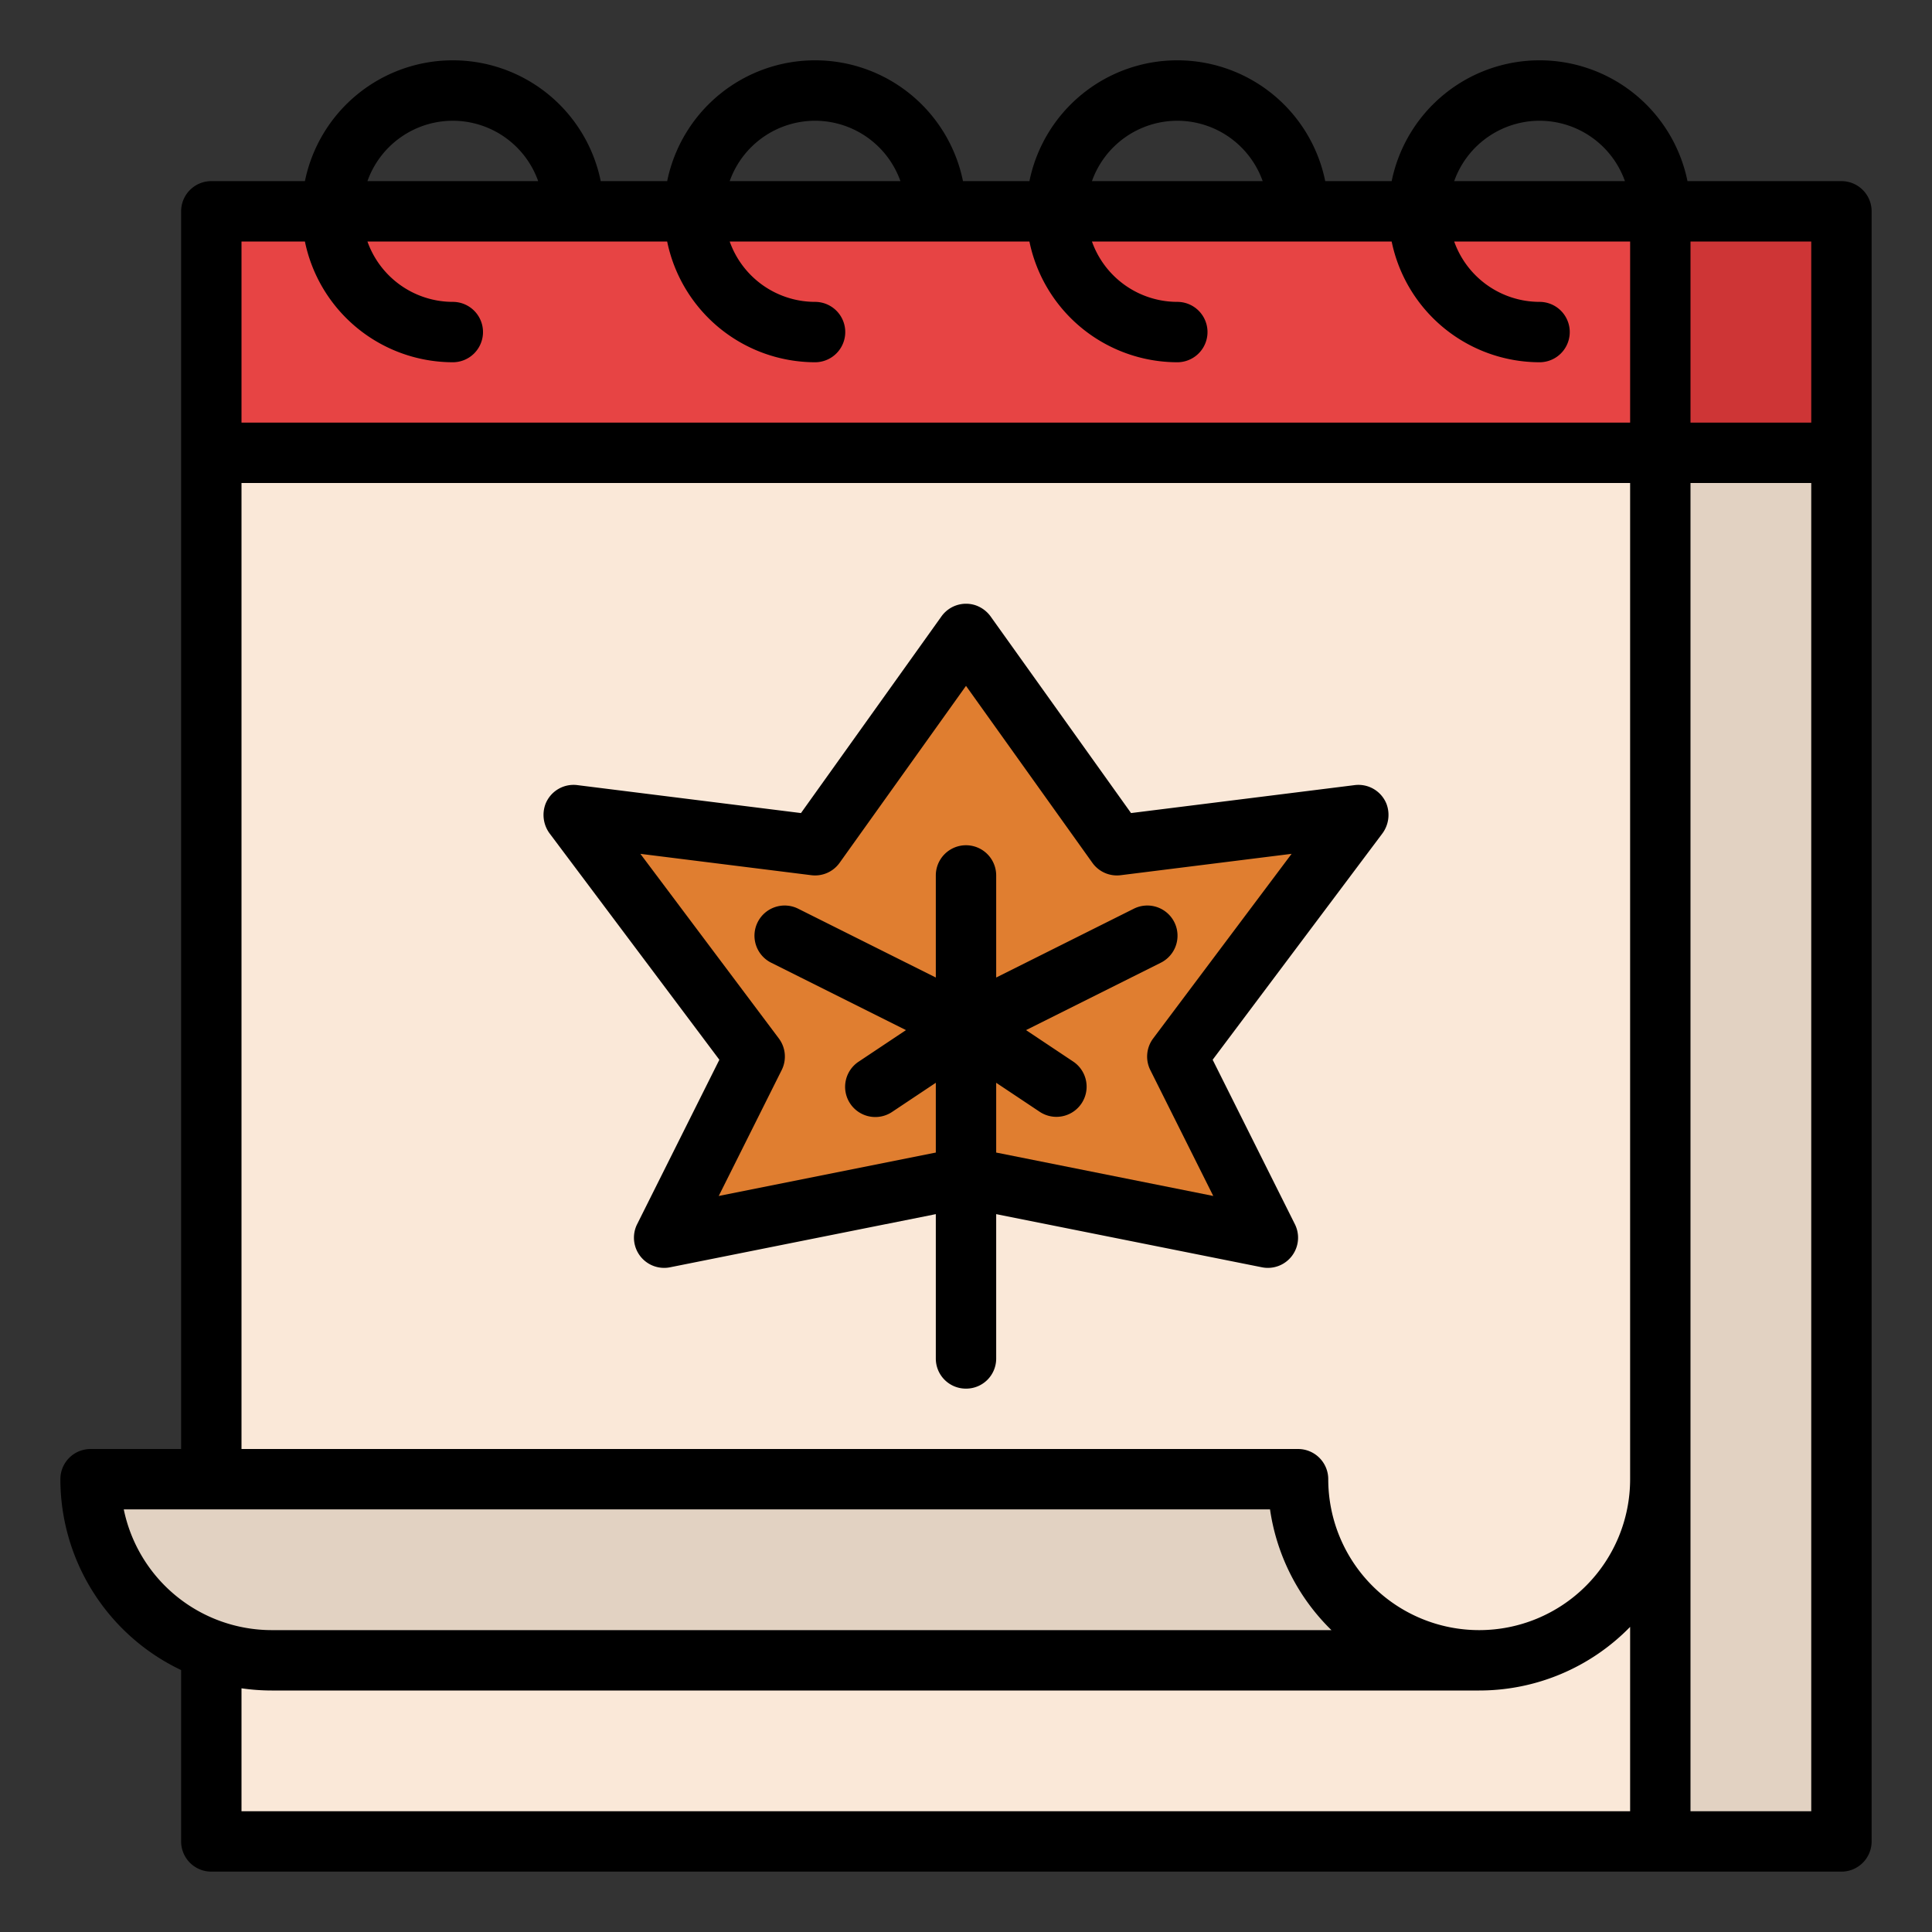 <svg id="Filled" height="512" viewBox="0 0 512 512" width="512" xmlns="http://www.w3.org/2000/svg"><rect x="0" y="0" width="512" height="512" fill="#333333" stroke="none"/><path d="m56 56h384v64h-384z" fill="#e74444"/><path d="m440 56h48v64h-48z" fill="#ce3536"/><path d="m56 120h384v368h-384z" fill="#fae8d8"/><path d="m440 120h48v368h-48z" fill="#e2d2c2"/><path d="m392 440h-320a48 48 0 0 1 -48-48h320a48 48 0 0 0 48 48z" fill="#e2d2c2"/><path d="m312 280 24 48-80-16-80 16 24-48-48-64 64 8 40-56 40 56 64-8z" fill="#e07e30"/><path d="m48 442.586v45.414a8 8 0 0 0 8 8h432a8 8 0 0 0 8-8v-432a8 8 0 0 0 -8-8h-40.8a40 40 0 0 0 -78.39 0h-17.61a40 40 0 0 0 -78.39 0h-17.61a40 40 0 0 0 -78.39 0h-17.61a40 40 0 0 0 -78.39 0h-24.81a8 8 0 0 0 -8 8v328h-24a8 8 0 0 0 -8 8 56.069 56.069 0 0 0 32 50.586zm400-378.586h32v48h-32zm0 64h32v352h-32zm-16 352h-368v-32.581a56.14 56.14 0 0 0 8 .581h320a55.82 55.82 0 0 0 40-16.862zm-24-448a24.039 24.039 0 0 1 22.624 16h-45.248a24.039 24.039 0 0 1 22.624-16zm-96 0a24.039 24.039 0 0 1 22.624 16h-45.248a24.039 24.039 0 0 1 22.624-16zm-96 0a24.039 24.039 0 0 1 22.624 16h-45.248a24.039 24.039 0 0 1 22.624-16zm-96 0a24.039 24.039 0 0 1 22.624 16h-45.248a24.039 24.039 0 0 1 22.624-16zm-56 32h16.805a40.068 40.068 0 0 0 39.195 32 8 8 0 0 0 0-16 24.039 24.039 0 0 1 -22.624-16h79.429a40.068 40.068 0 0 0 39.195 32 8 8 0 0 0 0-16 24.039 24.039 0 0 1 -22.624-16h79.429a40.067 40.067 0 0 0 39.195 32 8 8 0 0 0 0-16 24.039 24.039 0 0 1 -22.624-16h79.429a40.067 40.067 0 0 0 39.195 32 8 8 0 0 0 0-16 24.039 24.039 0 0 1 -22.624-16h46.624v48h-368zm0 64h368v264a40 40 0 0 1 -80 0 8 8 0 0 0 -8-8h-280zm272.569 272a55.91 55.91 0 0 0 16.277 32h-280.846a40.071 40.071 0 0 1 -39.2-32z"/><path d="m367.439 213.053a7.994 7.994 0 0 0 -8.431-4.991l-59.27 7.408-37.1-51.946a8.262 8.262 0 0 0 -4.168-3.14 8.014 8.014 0 0 0 -8.976 2.966l-37.228 52.12-59.27-7.408a7.993 7.993 0 0 0 -8.429 4.987 8.277 8.277 0 0 0 1.21 7.982l44.861 59.814-21.789 43.577a8 8 0 0 0 8.724 11.423l70.427-14.087v38.282a7.96 7.96 0 0 0 7.96 7.96h.034.028.018a7.96 7.96 0 0 0 7.96-7.96v-38.282l70.431 14.087a8 8 0 0 0 8.724-11.423l-21.789-43.577 44.86-59.813a8.28 8.28 0 0 0 1.213-7.979zm-61.839 62.147a8 8 0 0 0 -.755 8.378l16.684 33.369-57.529-11.506v-18.493l11.562 7.708a8 8 0 0 0 8.876-13.312l-12.53-8.354 35.67-17.835a8 8 0 1 0 -7.156-14.31l-36.422 18.211v-27.056a8 8 0 0 0 -16 0v27.056l-36.422-18.211a8 8 0 1 0 -7.156 14.31l35.67 17.835-12.53 8.354a8 8 0 1 0 8.876 13.312l11.562-7.708v18.493l-57.529 11.506 16.684-33.369a8 8 0 0 0 -.755-8.378l-36.693-48.925 45.3 5.663a7.987 7.987 0 0 0 7.5-3.288l33.493-46.886 33.49 46.886a7.987 7.987 0 0 0 7.5 3.288l45.3-5.663z"/></svg>